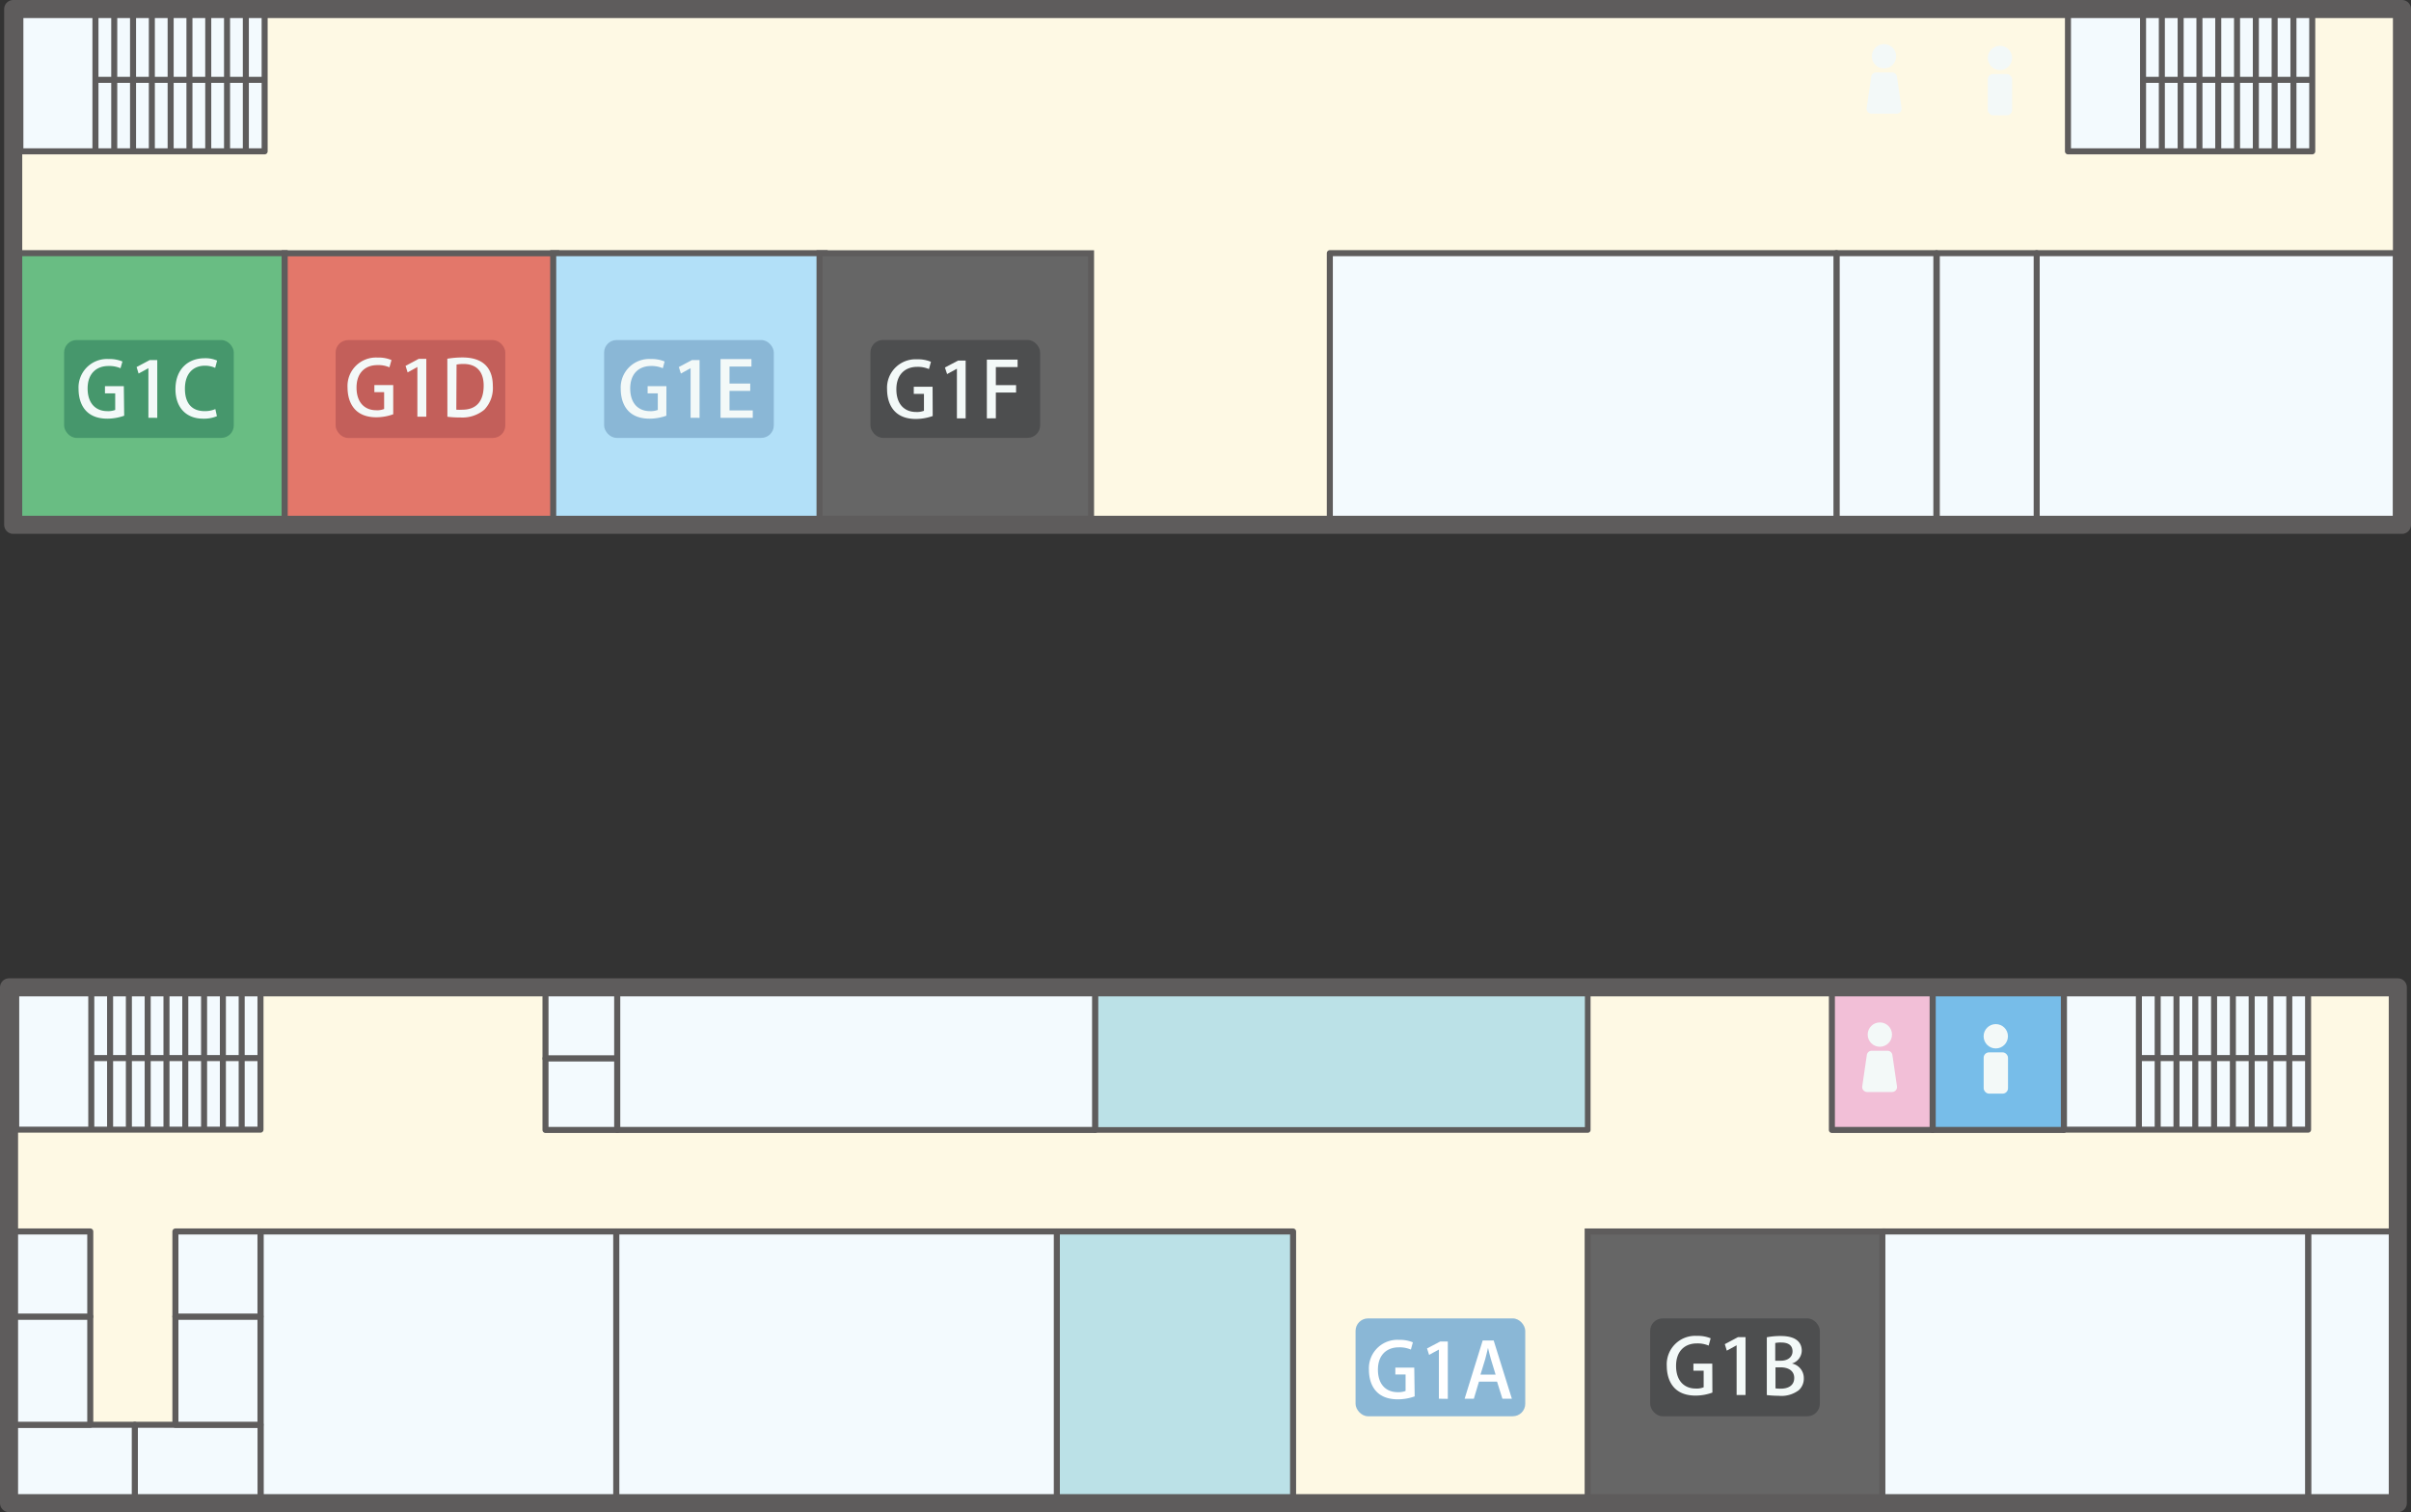 <svg xmlns="http://www.w3.org/2000/svg" viewBox="0 0 400.13 251">
<rect x="0" y="0" width="400.13" height="251" fill="#333333" stroke="none"/>
<defs>
<style>
.cls-1{fill:#fef9e4;}
.cls-2,
.cls-5{fill:#f3fafe;}
.cls-10,
.cls-11,
.cls-12,
.cls-13,
.cls-18,
.cls-2,
.cls-3,
.cls-4,
.cls-5,
.cls-6,
.cls-7,
.cls-9{stroke:#5e5c5c;}
.cls-13,
.cls-18,
.cls-2,
.cls-3,
.cls-4,
.cls-5,
.cls-6,
.cls-7{stroke-linejoin:round;}
.cls-2,
.cls-3{stroke-width:1px;}
.cls-19,
.cls-3{fill:#fff;}
.cls-18,
.cls-4{fill:#bbe1e7;}
.cls-4{stroke-width:0.94px;}
.cls-6{fill:#77bde9;}
.cls-7{fill:#f2bfd7;}
.cls-8{fill:#f3f9f8;}
.cls-9{fill:#69bd83;}
.cls-10,
.cls-12,
.cls-9{stroke-miterlimit:10;}
.cls-10{fill:#e3776a;}
.cls-11{fill:#b2e0f8;}
.cls-12{fill:#666;}
.cls-13{fill:none;stroke-width:3px;}
.cls-14{fill:#4d4e4f;}
.cls-15{fill:#8ab7d6;}
.cls-16{fill:#c35f5a;}
.cls-17{fill:#46976c;}
</style>
</defs>
<g id="レイヤー_2" data-name="レイヤー 2">
<g id="map"><g id="_5F" data-name="5F">
<rect class="cls-1" x="2.19" y="1.5" width="396.44" height="85.61"/>
<polyline class="cls-2" points="43.92 1.5 3.38 1.5 3.38 25.12 43.92 25.12 43.92 1.5"/>
<line class="cls-3" x1="15.84" y1="1.5" x2="15.84" y2="25.12"/>
<line class="cls-3" x1="18.96" y1="1.5" x2="18.96" y2="25.12"/>
<line class="cls-3" x1="22.08" y1="1.5" x2="22.08" y2="25.12"/>
<line class="cls-3" x1="25.2" y1="1.5" x2="25.2" y2="25.12"/>
<line class="cls-3" x1="28.32" y1="1.5" x2="28.32" y2="25.12"/>
<line class="cls-3" x1="31.44" y1="1.5" x2="31.44" y2="25.12"/>
<line class="cls-3" x1="34.56" y1="1.5" x2="34.56" y2="25.12"/>
<line class="cls-3" x1="37.68" y1="1.5" x2="37.68" y2="25.12"/>
<line class="cls-3" x1="40.8" y1="1.5" x2="40.8" y2="25.12"/>
<line class="cls-3" x1="15.67" y1="13.25" x2="43.92" y2="13.25"/>
<polyline class="cls-2" points="383.74 1.5 343.2 1.5 343.2 25.12 383.74 25.12 383.74 1.5"/>
<line class="cls-3" x1="355.66" y1="1.5" x2="355.66" y2="25.12"/>
<line class="cls-3" x1="358.78" y1="1.5" x2="358.78" y2="25.12"/>
<line class="cls-3" x1="361.9" y1="1.5" x2="361.9" y2="25.12"/>
<line class="cls-3" x1="365.02" y1="1.5" x2="365.02" y2="25.12"/>
<line class="cls-3" x1="368.14" y1="1.5" x2="368.14" y2="25.12"/>
<line class="cls-3" x1="371.26" y1="1.5" x2="371.26" y2="25.12"/>
<line class="cls-3" x1="374.38" y1="1.5" x2="374.38" y2="25.12"/>
<line class="cls-3" x1="377.5" y1="1.5" x2="377.5" y2="25.12"/>
<line class="cls-3" x1="380.62" y1="1.5" x2="380.62" y2="25.12"/>
<line class="cls-3" x1="355.49" y1="13.25" x2="383.74" y2="13.25"/>

<circle class="cls-8" cx="331.91" cy="9.62" r="2.02"/>
<rect class="cls-8" x="329.89" y="12.29" width="4.04" height="6.85" rx="0.89"/>
<circle class="cls-8" cx="312.67" cy="9.34" r="2.02"/>
<path class="cls-8" d="M314.73,18.87h-4.12a.83.83,0,0,1-.82-.95l.76-5.19a.83.83,0,0,1,.82-.71H314a.83.83,0,0,1,.82.71l.76,5.19A.83.83,0,0,1,314.73,18.87Z"/>
<rect class="cls-5" x="338.01" y="42.02" width="59.63" height="45.09"/>
<rect class="cls-5" x="321.43" y="42.02" width="16.58" height="45.09"/>
<rect class="cls-5" x="304.78" y="42.02" width="16.58" height="45.09"/>
<rect class="cls-5" x="220.7" y="42.02" width="84.08" height="45.09"/>
<rect class="cls-9" x="2.19" y="42.02" width="45.06" height="45.06"/>
<rect class="cls-10" x="47.25" y="42.04" width="45.06" height="45.06"/>
<rect class="cls-11" x="91.81" y="42.02" width="45.06" height="45.06"/>
<rect class="cls-12" x="136.01" y="42.04" width="45.06" height="45.06"/>
<rect class="cls-13" x="2.19" y="1.5" width="396.44" height="85.61"/>
<rect class="cls-14" x="144.46" y="56.43" width="28.16" height="16.24" rx="2.07"/><path class="cls-8" d="M154.79,69.05a8.38,8.38,0,0,1-2.79.49c-4.24,0-4.78-3.35-4.78-4.9a4.73,4.73,0,0,1,5-5,5.52,5.52,0,0,1,2.28.41l-.33,1.21a4.66,4.66,0,0,0-1.95-.37c-2,0-3.46,1.26-3.46,3.73s1.35,3.76,3.27,3.76a3.26,3.26,0,0,0,1.31-.2V65.38h-1.69V64.19h3.12Z"/>
<path class="cls-8" d="M158.81,69.44V61.2h0l-1.63.89L156.82,61,159,59.85h1.26v9.59Z"/>
<path class="cls-8" d="M163.78,69.44V59.69h5.1v1.24h-3.61v3h3.36v1.22h-3.36v4.28Z"/>
<rect class="cls-15" x="100.26" y="56.44" width="28.16" height="16.24" rx="2.07"/>
<path class="cls-8" d="M110.59,69a8.38,8.38,0,0,1-2.79.49c-4.24,0-4.78-3.35-4.78-4.9a4.73,4.73,0,0,1,5-5,5.52,5.52,0,0,1,2.28.41L110,61.12a4.66,4.66,0,0,0-1.95-.37c-2,0-3.46,1.26-3.46,3.73s1.35,3.76,3.27,3.76a3.26,3.26,0,0,0,1.31-.2V65.29h-1.69V64.1h3.12Z"/>
<path class="cls-8" d="M114.61,69.35V61.11h0L113,62l-.34-1.08,2.18-1.16h1.26v9.59Z"/>
<path class="cls-8" d="M124.93,69.35h-5.35V59.6h5.13v1.24h-3.64v2.82h3.44v1.22h-3.44v3.24h3.86Z"/>
<rect class="cls-16" x="55.7" y="56.45" width="28.16" height="16.24" rx="2.07"/>
<path class="cls-8" d="M65.26,68.76a8.21,8.21,0,0,1-2.8.5c-4.24,0-4.78-3.35-4.78-4.91a4.72,4.72,0,0,1,5-5,5.42,5.42,0,0,1,2.29.41l-.34,1.21a4.51,4.51,0,0,0-2-.37c-2,0-3.46,1.26-3.46,3.73s1.35,3.76,3.27,3.76a3.05,3.05,0,0,0,1.31-.21V65.09H62.13V63.91h3.13Z"/>
<path class="cls-8" d="M69.27,69.16V60.91h0l-1.62.9-.34-1.09,2.18-1.16h1.26v9.6Z"/>
<path class="cls-8" d="M74.24,59.54a15.27,15.27,0,0,1,2.5-.21c4.18,0,5.05,2.56,5.05,4.73h0A5.21,5.21,0,0,1,80.38,68a5.68,5.68,0,0,1-4,1.29,15.43,15.43,0,0,1-2.13-.12ZM75.73,68a7,7,0,0,0,1,0c2.21,0,3.54-1.27,3.54-4,0-2.37-1.23-3.59-3.35-3.59a6.07,6.07,0,0,0-1.15.1Z"/>
<rect class="cls-17" x="10.64" y="56.44" width="28.16" height="16.24" rx="2.07"/>
<path class="cls-8" d="M20.61,69a8.43,8.43,0,0,1-2.79.49c-4.25,0-4.78-3.35-4.78-4.9a4.73,4.73,0,0,1,5-5,5.56,5.56,0,0,1,2.28.41L20,61.12a4.66,4.66,0,0,0-2-.37c-2,0-3.46,1.26-3.46,3.73s1.35,3.76,3.27,3.76a3.26,3.26,0,0,0,1.31-.2V65.29h-1.7V64.1h3.13Z"/>
<path class="cls-8" d="M24.63,69.35V61.11h0L23,62l-.33-1.08,2.18-1.16h1.25v9.59Z"/>
<path class="cls-8" d="M36,69.08a5.62,5.62,0,0,1-2.31.41c-2.73,0-4.57-1.79-4.57-4.9,0-3.32,2.11-5.13,4.82-5.13a4.74,4.74,0,0,1,2.09.39l-.32,1.21A4,4,0,0,0,34,60.7c-1.9,0-3.31,1.27-3.31,3.81s1.25,3.73,3.28,3.73a4.46,4.46,0,0,0,1.77-.34Z"/>
</g>
<g id="_6F" data-name="6F">
<rect class="cls-1" x="1.5" y="163.88" width="396.44" height="85.61"/>
<polyline class="cls-2" points="43.23 163.88 2.69 163.88 2.69 187.5 43.23 187.5 43.23 163.88"/>
<line class="cls-3" x1="15.15" y1="163.88" x2="15.15" y2="187.5"/>
<line class="cls-3" x1="18.27" y1="163.88" x2="18.27" y2="187.5"/>
<line class="cls-3" x1="21.39" y1="163.88" x2="21.39" y2="187.5"/>
<line class="cls-3" x1="24.51" y1="163.88" x2="24.51" y2="187.5"/>
<line class="cls-3" x1="27.63" y1="163.88" x2="27.63" y2="187.5"/>
<line class="cls-3" x1="30.75" y1="163.88" x2="30.75" y2="187.5"/>
<line class="cls-3" x1="33.87" y1="163.88" x2="33.87" y2="187.5"/>
<line class="cls-3" x1="36.99" y1="163.88" x2="36.99" y2="187.5"/>
<line class="cls-3" x1="40.11" y1="163.88" x2="40.11" y2="187.5"/>
<line class="cls-3" x1="14.98" y1="175.62" x2="43.24" y2="175.62"/>
<polyline class="cls-2" points="383.05 163.88 342.51 163.88 342.51 187.5 383.05 187.5 383.05 163.88"/>
<line class="cls-3" x1="354.97" y1="163.88" x2="354.97" y2="187.5"/>
<line class="cls-3" x1="358.09" y1="163.88" x2="358.09" y2="187.5"/>
<line class="cls-3" x1="361.21" y1="163.88" x2="361.21" y2="187.5"/>
<line class="cls-3" x1="364.33" y1="163.88" x2="364.33" y2="187.5"/>
<line class="cls-3" x1="367.45" y1="163.88" x2="367.45" y2="187.5"/>
<line class="cls-3" x1="370.57" y1="163.88" x2="370.57" y2="187.5"/>
<line class="cls-3" x1="373.69" y1="163.88" x2="373.69" y2="187.5"/>
<line class="cls-3" x1="376.81" y1="163.88" x2="376.81" y2="187.5"/>
<line class="cls-3" x1="379.93" y1="163.88" x2="379.93" y2="187.5"/>
<line class="cls-3" x1="354.8" y1="175.62" x2="383.06" y2="175.62"/>
<rect class="cls-4" x="181.75" y="163.83" width="81.75" height="23.72"/>
<rect class="cls-5" x="90.53" y="163.83" width="11.91" height="11.86"/>
<rect class="cls-5" x="90.53" y="175.69" width="11.91" height="11.86"/>
<rect class="cls-5" x="102.44" y="163.83" width="79.3" height="23.72"/>
<rect class="cls-6" x="320.74" y="163.83" width="21.78" height="23.72"/>
<rect class="cls-7" x="304.02" y="163.83" width="16.72" height="23.72"/>
<circle class="cls-8" cx="331.22" cy="172" r="2.02"/>
<rect class="cls-8" x="329.21" y="174.67" width="4.04" height="6.85" rx="0.89"/>
<circle class="cls-8" cx="311.98" cy="171.72" r="2.02"/>
<path class="cls-8" d="M314,181.25h-4.12a.83.83,0,0,1-.82-.95l.76-5.2a.83.83,0,0,1,.82-.7h2.6a.82.82,0,0,1,.82.7l.76,5.2A.82.82,0,0,1,314,181.25Z"/>
<rect class="cls-5" x="383.06" y="204.4" width="14.89" height="45.09"/>
<rect class="cls-5" x="312.38" y="204.4" width="70.67" height="45.09"/>
<rect class="cls-12" x="263.49" y="204.4" width="48.89" height="45.09"/>

<rect class="cls-18" x="175.38" y="204.4" width="39.22" height="45.09"/>
<rect class="cls-5" x="102.27" y="204.4" width="73.12" height="45.09"/>
<rect class="cls-5" x="43.24" y="204.4" width="59.03" height="45.09"/>
<rect class="cls-5" x="22.37" y="236.48" width="20.87" height="13.02"/>
<rect class="cls-5" x="1.5" y="236.48" width="20.87" height="13.02"/>
<rect class="cls-5" x="29.11" y="218.53" width="14.12" height="17.95"/>
<rect class="cls-5" x="29.11" y="204.4" width="14.12" height="14.12"/>
<rect class="cls-5" x="0.86" y="218.53" width="14.12" height="17.95"/>
<rect class="cls-5" x="0.86" y="204.4" width="14.12" height="14.12"/>
<rect class="cls-13" x="1.5" y="163.88" width="396.44" height="85.61"/>
<rect class="cls-15" x="224.97" y="218.83" width="28.16" height="16.24" rx="2.07"/>
<path class="cls-19" d="M234.78,231.77a8.2,8.2,0,0,1-2.8.49c-4.25,0-4.79-3.32-4.79-4.87a4.72,4.72,0,0,1,5-5,5.58,5.58,0,0,1,2.29.41l-.33,1.2a4.75,4.75,0,0,0-2-.37c-2,0-3.47,1.26-3.47,3.71s1.35,3.73,3.28,3.73a3.26,3.26,0,0,0,1.31-.2v-2.73h-1.7V227h3.14Z"/>
<path class="cls-19" d="M238.8,232.16V224h0l-1.63.88-.34-1.07,2.19-1.15h1.26v9.52Z"/>
<path class="cls-19" d="M250.91,232.16h-1.57l-.89-2.84h-3l-.85,2.84h-1.53l3-9.67h1.82Zm-2.7-4-.77-2.53c-.18-.63-.35-1.32-.49-1.91h0c-.15.59-.3,1.3-.47,1.9l-.78,2.54Z"/>
<rect class="cls-14" x="273.86" y="218.83" width="28.16" height="16.24" rx="2.07"/>
<path class="cls-8" d="M284.19,231.14a8.14,8.14,0,0,1-2.79.5c-4.24,0-4.78-3.35-4.78-4.91a4.72,4.72,0,0,1,5-5,5.55,5.55,0,0,1,2.28.4l-.33,1.21a4.69,4.69,0,0,0-1.95-.36c-2,0-3.46,1.26-3.46,3.73s1.35,3.76,3.27,3.76a3.05,3.05,0,0,0,1.31-.21v-2.75h-1.7v-1.18h3.13Z"/>
<path class="cls-8" d="M288.21,231.54v-8.25h0l-1.63.89-.33-1.08,2.18-1.16h1.26v9.6Z"/>
<path class="cls-8" d="M297.36,226.31a2.46,2.46,0,0,1,2,2.44,2.58,2.58,0,0,1-.84,2,4.78,4.78,0,0,1-3.35.92,15.94,15.94,0,0,1-1.95-.12v-9.59a11.79,11.79,0,0,1,2.3-.21c3,0,3.5,1.45,3.5,2.44a2.27,2.27,0,0,1-1.62,2.12Zm-1.79-.46c1.17,0,1.92-.65,1.92-1.55,0-1.17-.95-1.47-1.87-1.47a4.39,4.39,0,0,0-1,.08v2.94Zm-.91,4.59a5.26,5.26,0,0,0,.89.05c1.19,0,2.22-.5,2.22-1.78s-1.11-1.76-2.26-1.76h-.85Z"/>
</g>
</g>
</g>
</svg>